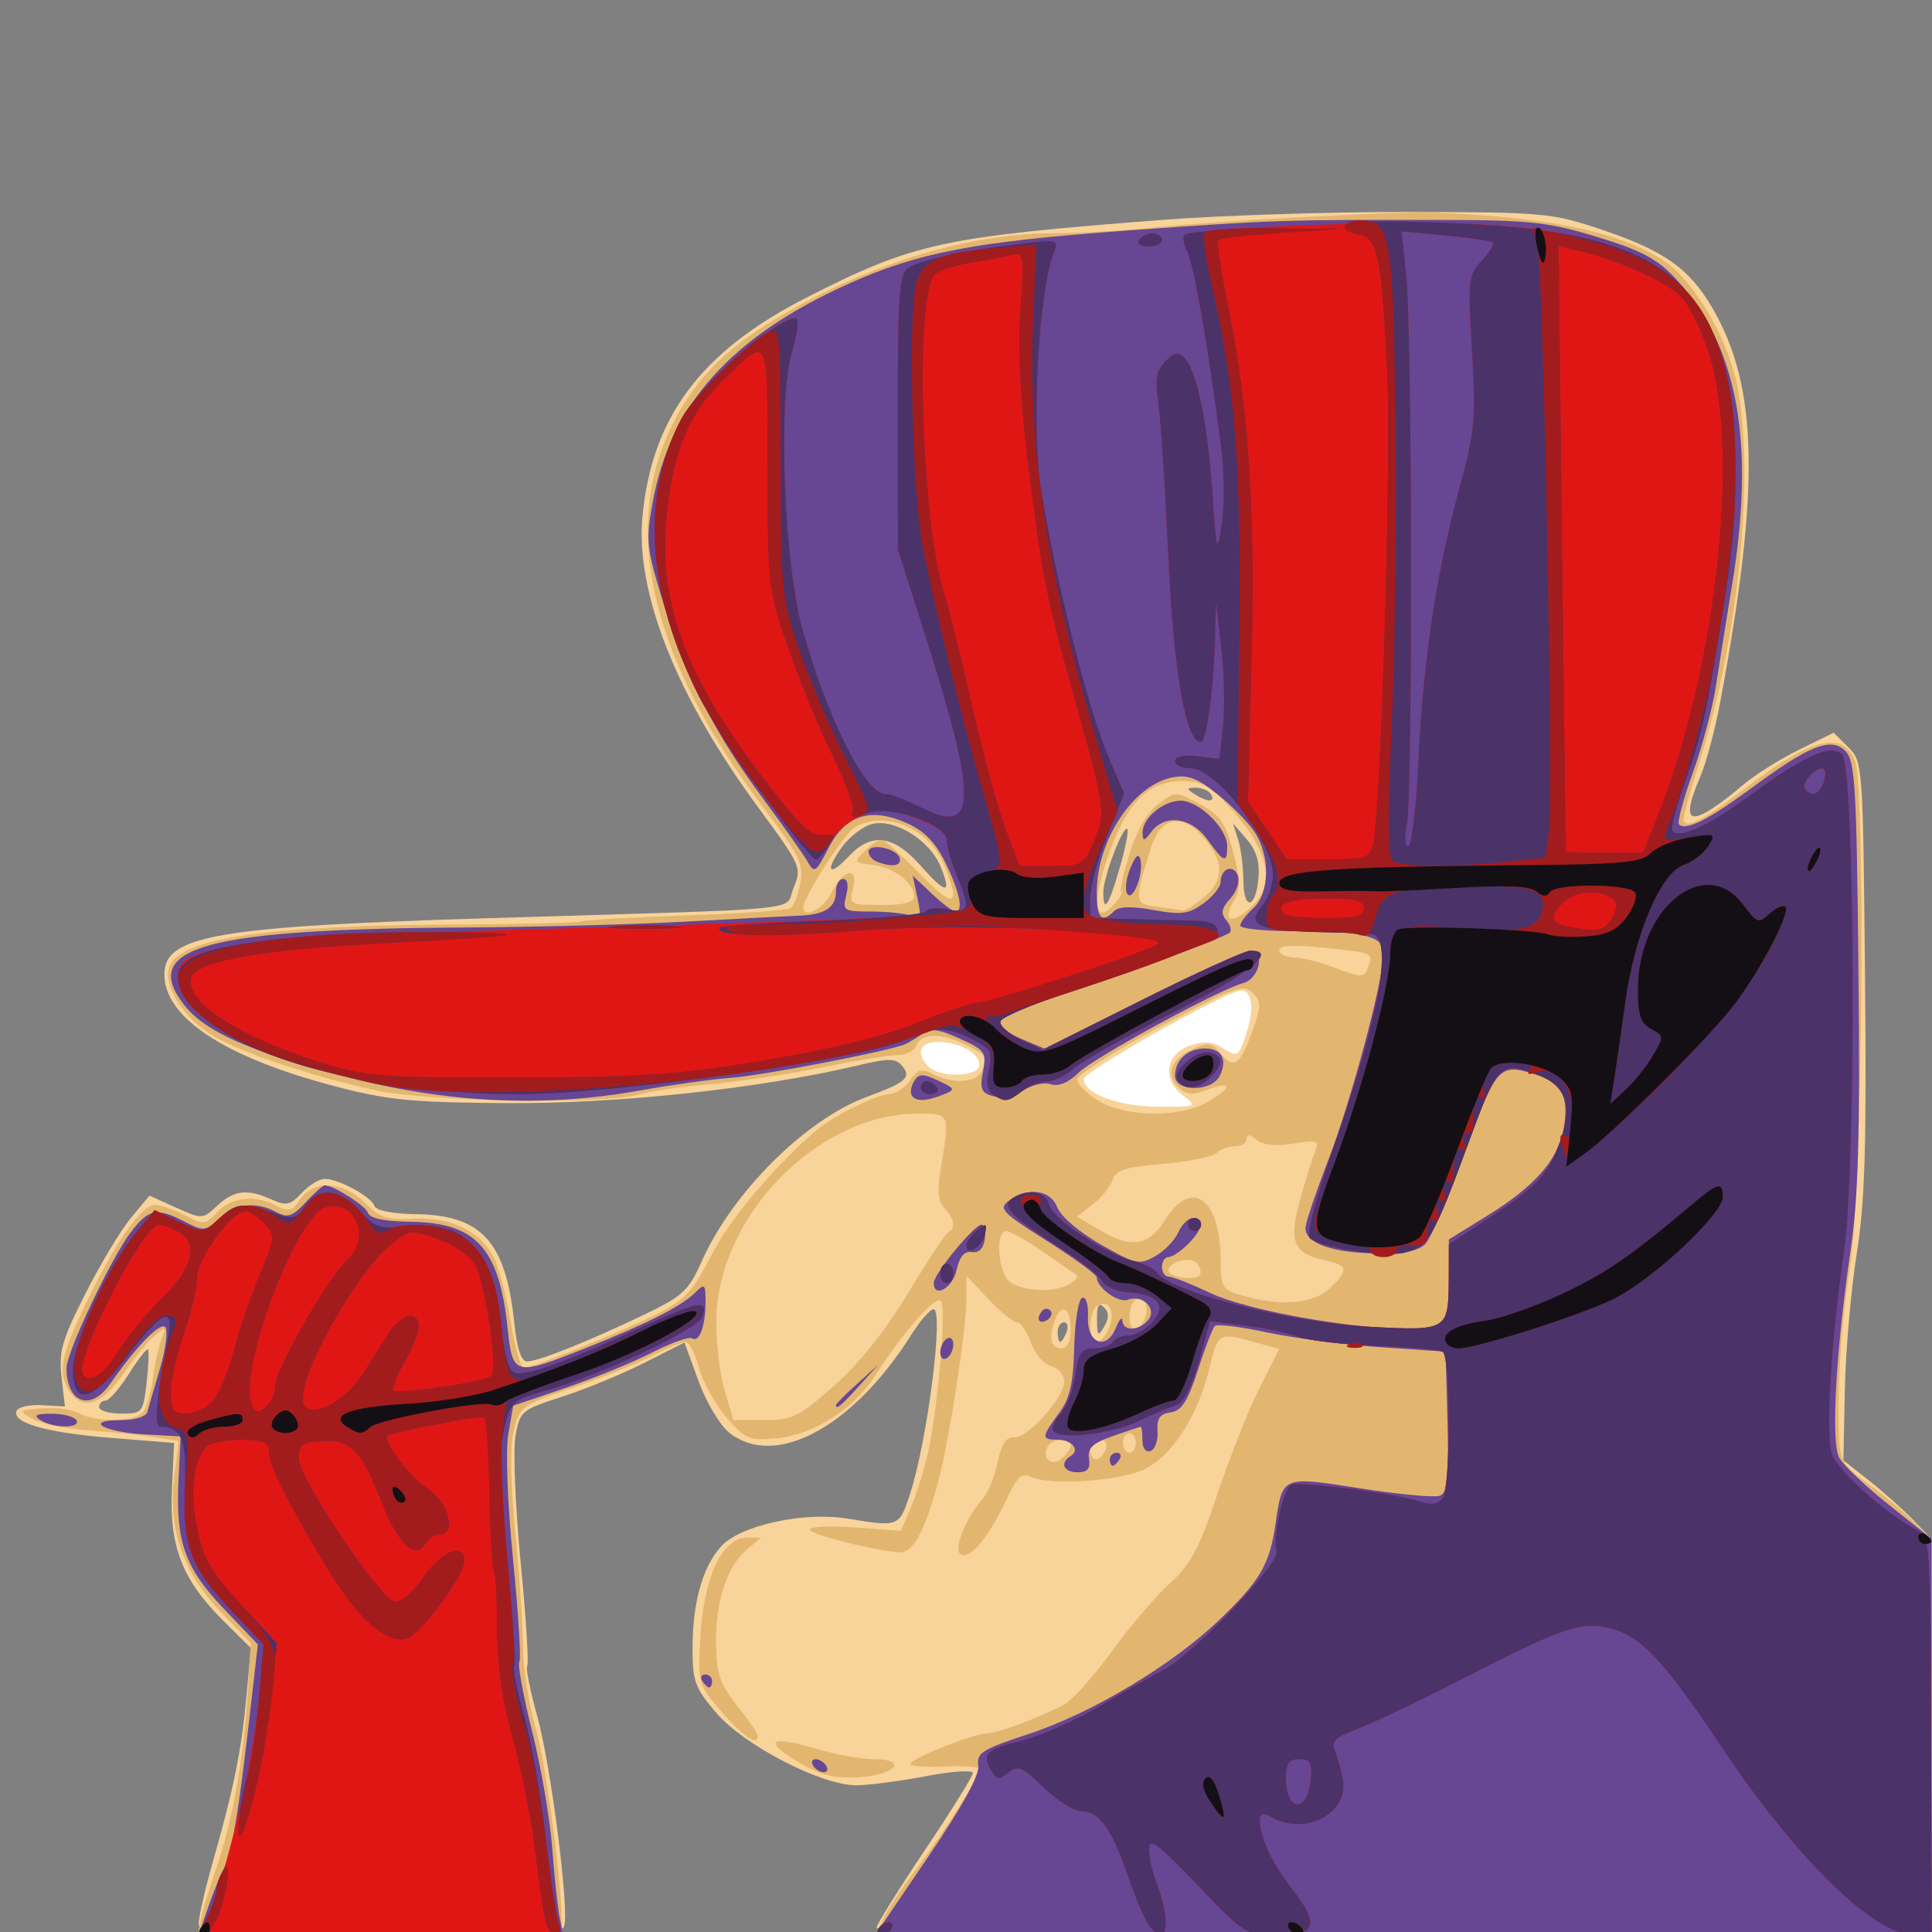 <svg xmlns="http://www.w3.org/2000/svg" width="32" height="32" viewBox="0 0 32 32"><rect x="0" y="0" width="32" height="32" fill="#808080" stroke="none"/><g transform="matrix(.081 0 0 .081 .238 29.832)"><ellipse cx="193.97" cy="-152.251" fill="#fff" ry="9.512" rx="10.133"/><ellipse cx="238.43" cy="-155.559" fill="#fff" ry="16.75" rx="23.781"/><path fill="#f8d39a" d="M37.703 25.096c-.042-1.283 1.292-7.133 2.966-13 4.25-14.895 5.782-22.49 6.8-33.7l.883-9.698-5.673-5.634c-8.33-8.272-11.004-15.107-10.463-26.75l.444-9.55L20-74.253C6.592-75.326-.442-77.302.43-79.752c.29-.817 2.637-1.362 5.214-1.21l4.684.273-.683-6.056c-.587-5.213.094-7.588 4.9-17.065 3.07-6.056 7.27-13.033 9.334-15.505l3.75-4.494 5.41 2.44c5.342 2.41 5.45 2.404 8.438-.38 3.43-3.196 6.216-3.51 11.153-1.262 2.954 1.346 3.79 1.164 6.115-1.333 1.482-1.59 3.6-2.892 4.71-2.892 2.84 0 9.537 3.636 10.164 5.518.32.96 3.654 1.623 8.513 1.696 13.43.202 18.356 5.63 20.08 22.13.556 5.31 1.426 7.99 2.596 7.99 2.302 0 12.254-3.963 23.64-9.416 8.275-3.96 9.396-4.99 12.136-11.14 6.25-14.033 21.246-28.95 33.71-33.54 8.046-2.96 9.198-3.97 7.235-6.335-1.33-1.603-2.678-1.613-9.21-.068-19.95 4.72-49.006 7.833-71.65 7.675-19.676-.138-24.353-.604-35.438-3.532-22.302-5.89-34.563-13.985-34.563-22.815 0-7.936 10.703-9.78 66.666-11.485 67.252-2.05 59.95-1.318 62-6.21 1.722-4.113 1.57-4.46-7.298-16.514-16.612-22.58-25.056-43.82-23.604-59.372 1.9-20.362 11.98-33.815 33.568-44.804 21.994-11.196 27.64-12.42 73.334-15.92 11.733-.897 34.233-1.608 50-1.578 27.535.052 29.087.196 39.33 3.65 12.667 4.27 17.814 7.906 22.498 15.9 9.462 16.145 9.876 36.73 1.623 80.838-1.03 5.5-2.827 12.23-3.995 14.957-3.13 7.31-2.874 9.53.877 7.56 1.65-.866 5.013-3.325 7.475-5.464 2.46-2.14 7.717-5.478 11.68-7.42l7.202-3.534 2.988 2.984c2.954 2.953 2.992 3.472 3.41 46.618.34 35 .003 46.27-1.698 56.964-1.167 7.334-2.257 19.83-2.423 27.772l-.302 14.438 5.334 4.214c2.933 2.317 6.983 5.933 9 8.036l3.666 3.823V27.43h-108c-83.828 0-107.925-.36-107.666-1.615.183-.887 4.683-8.094 10-16.014 5.316-7.92 9.666-14.923 9.666-15.563 0-.64-4.35-.334-9.666.68-5.317 1.013-11.716 1.844-14.22 1.845-7.11.003-22.917-8.176-28.57-14.782-4.352-5.083-4.876-6.497-4.87-13.124.01-9.372 1.96-16.468 5.722-20.82 3.77-4.365 16.9-7.297 25.978-5.8 10.52 1.73 10.58 1.707 12.8-5.14 3.543-10.917 6.937-37.666 4.78-37.666-.69 0-2.74 2.356-4.56 5.236-11.91 18.87-27.776 27.424-37.163 20.04-1.938-1.524-4.728-6.195-6.337-10.606l-2.874-7.884-8.177 4.145c-4.497 2.28-12.066 5.403-16.82 6.94-8.406 2.72-8.672 2.945-9.562 8.13-.504 2.933-.02 14.54 1.072 25.795 1.094 11.254 1.698 20.752 1.343 21.107-.356.355.553 4.948 2.02 10.205 2.832 10.156 6.657 40.103 5.505 43.105-.55 1.435-7.973 1.788-37.655 1.788-34.29 0-36.974-.17-37.045-2.334zM27.04-85.57c.396-3.484.518-6.54.27-6.793-.246-.252-2 1.998-3.895 5-1.895 3.003-4.04 5.46-4.763 5.46-.724 0-1.316.6-1.316 1.333s2.022 1.333 4.493 1.333c4.37 0 4.512-.173 5.21-6.333zm188.11-10.334c.423-1.1.187-2-.523-2s-1.29.9-1.29 2 .234 2 .523 2c.288 0 .87-.9 1.29-2zm7.657-5.06c-1.073-1.074-1.46-.408-1.43 2.46.035 3.45.216 3.63 1.47 1.472 1.026-1.764 1.015-2.88-.04-3.933zm16.072-43.4c-4.25-3.27-3.483-8.374 1.52-10.126 2.64-.924 4.49-.835 6.316.306 3.545 2.214 3.548 2.213 5.304-3.108 1.71-5.178.932-9.052-1.68-8.377-4.675 1.21-31.67 16.553-31.67 18 0 3.023 7.112 5.66 15.332 5.683 7.972.024 7.99.016 4.877-2.378zm-41.544-6.16c0-2.456-4.108-4.713-8.58-4.713-3.635 0-4.495 2.393-1.82 5.067 2.345 2.345 10.4 2.072 10.4-.353zm28.65-40.19c1.196-4.112 1.914-7.737 1.595-8.055-.85-.85-4.91 9.81-4.91 12.893 0 4.49 1.052 2.953 3.317-4.836zm28.416 1.938c.28-3.25-.45-5.648-2.404-7.897l-2.803-3.23 1.052 3.333c.58 1.833 1.06 5.583 1.07 8.333.023 6.24 2.542 5.798 3.085-.54zm-65.044-2.406c-2.206-5.327-9.384-9.767-13.94-8.623-1.896.476-4.704 2.632-6.243 4.793-3.56 5-2.6 6.134 1.5 1.77 4.6-4.9 9.11-4.3 14.628 1.94 5.256 5.943 6.482 5.98 4.055.12zm55.31-14.722c-.452-.733-1.838-1.324-3.078-1.312-1.943.017-1.978.2-.254 1.312 2.61 1.688 4.376 1.688 3.333 0z"/><path fill="#e3b670" d="M38.054 24.43c.31-1.65 1.706-6.3 3.1-10.334C44.51 4.382 46.802-8.13 47.66-21.432l.7-10.86-6.225-6.473c-7.696-8-10.76-16.993-9.426-27.668l.898-7.19-5.136-.813c-2.825-.448-8.842-1.066-13.37-1.374-4.53-.31-9.63-1.356-11.335-2.327-3.024-1.724-2.98-1.776 1.845-2.177 2.72-.226 6.13.224 7.58 1 3.608 1.93 11.528 1.777 13.134-.256.724-.917 1.638-4.067 2.03-7 .395-2.934 1.188-6.534 1.764-8 .95-2.417.827-2.487-1.314-.744-1.3 1.058-4.088 4.432-6.197 7.498-4.735 6.88-8.58 8.212-11.38 3.94-2.516-3.842-1.663-7.69 4.444-20.028 5.63-11.376 10.46-18 13.13-18 1.098 0 3.83.948 6.068 2.105 3.843 1.99 4.214 1.95 6.652-.665 2.86-3.07 7.813-3.578 12.165-1.25 2.398 1.285 3.142 1.075 4.74-1.332 2.706-4.074 8.806-3.744 13.266.716 3 2.998 4.575 3.518 9.826 3.24 7.6-.404 13.696 2.47 16.423 7.743 1.093 2.114 2.69 8.104 3.55 13.31.86 5.207 2.06 9.467 2.668 9.467 1.73 0 20.65-7.69 27.665-11.245 5.32-2.696 7.037-4.594 10.722-11.855 3.673-7.236 12.564-17.813 21.452-25.518 3.267-2.833 12.453-7.382 14.905-7.382 1.252 0 3.154-1.252 4.226-2.782 1.596-2.278 2.438-2.52 4.654-1.333 3.946 2.11 9.14 1.77 10.073-.66 1.157-3.018 1.194-2.958-3.125-5.19-5.002-2.587-9.266-2.602-10.25-.035-.423 1.1-2.138 2-3.812 2s-8.66 1.145-15.524 2.544c-6.865 1.4-17.112 2.936-22.772 3.414-5.66.48-12.257 1.434-14.658 2.123-7.065 2.027-42.285 1.515-53.297-.774-13.347-2.774-29.393-8.213-34.613-11.73-6.094-4.107-9.734-10.644-7.868-14.13 2.874-5.37 20.25-7.882 55.964-8.09 14.98-.087 27.613-.39 28.073-.675.46-.284 9.975-.832 21.147-1.218 11.17-.386 20.865-1.044 21.542-1.462.675-.418 1.6-2.73 2.05-5.14.73-3.895-.15-5.668-7.98-16.048-22.032-29.213-28.476-55.217-18.885-76.218 4.496-9.845 10.942-16.63 22.147-23.315 18.363-10.955 38.872-17.262 56.263-17.303 5.356-.013 15.188-.598 21.85-1.3 10.894-1.148 47.847-3.152 54.554-2.958 24.122.696 39.722 3.89 48.796 9.987 5.914 3.975 12.672 15.38 14.696 24.804 3.865 17.996.54 51.96-7.605 77.65-1.772 5.59-3.22 10.82-3.22 11.626 0 2.247 3.91.332 12-5.872 13.912-10.672 20.314-12.412 22.988-6.248 2.312 5.33 1.565 87.432-.942 103.606-1.842 11.877-2.633 24.152-2.245 34.835.173 4.778.888 5.937 5.864 9.512 3.117 2.24 7.317 5.722 9.334 7.74l3.666 3.67v80.97H175.934l1.976-3.823c1.088-2.102 4.148-6.666 6.8-10.142 5.397-7.07 12.626-18.49 12.626-19.948 0-.523-2.986-.793-6.636-.6-3.65.194-6.99-.002-7.425-.437-.85-.85 12.98-6.384 15.948-6.384 1.847 0 9.802-2.963 15.18-5.654 1.687-.844 6.146-5.768 9.91-10.94 3.76-5.173 9.164-11.506 12.005-14.072 4.27-3.857 5.95-7.023 9.697-18.252 2.493-7.47 6.355-17.194 8.582-21.607l4.05-8.02-4.99-1.386c-7.39-2.053-7.558-1.958-9.268 5.24-2.32 9.767-7.646 18.037-13.363 20.75-5.176 2.455-19.462 3.382-23.25 1.508-1.77-.875-2.778.084-4.908 4.666-3.562 7.663-7.483 12.37-9.347 11.218-1.588-.982.95-7.33 4.605-11.516.993-1.137 2.312-4.437 2.93-7.334.797-3.72 1.783-5.212 3.362-5.082 2.785.23 10.25-8.08 10.25-11.408 0-1.356-1.214-2.782-2.696-3.17-1.483-.388-3.34-2.558-4.13-4.822-.79-2.265-2.056-4.118-2.815-4.118-.76 0-3.4-2.142-5.87-4.76l-4.49-4.763v4.77c0 6.326-3.515 29.02-5.813 37.53-2.817 10.437-5.224 14.602-8.234 14.25-6.737-.79-17.954-3.71-17.954-4.677 0-.592 4.194-.77 9.322-.397l9.322.678 2.077-4.97c1.144-2.735 2.656-7.547 3.36-10.694 2.114-9.43 3.903-30.183 2.706-31.38-1.12-1.122-7.448 6.098-13.52 15.43-4.45 6.835-12.538 11.97-19.982 12.686-5.638.542-6.4.23-10.298-4.208-2.314-2.637-4.857-7.202-5.65-10.145-.792-2.943-2.04-5.35-2.775-5.35-.733 0-3.86 1.31-6.948 2.91-3.087 1.6-10.41 4.537-16.276 6.527-10.33 3.506-10.7 3.778-11.888 8.757-.788 3.305-.667 10.85.34 21.14.862 8.8 1.56 19.302 1.555 23.337-.006 4.036 1.195 11.536 2.67 16.667 2.126 7.41 5.245 31.095 5.308 40.33.01 1.293-8.322 1.666-37.245 1.666H37.49zm177.948-97.163c0-1.608-3.65-1.48-4.666.163-1.442 2.332.695 4.302 2.785 2.568 1.036-.86 1.882-2.088 1.882-2.73zm7.15.83c.467-1.22.002-2-1.192-2-1.077 0-1.958.9-1.958 2s.536 2 1.19 2c.656 0 1.537-.9 1.96-2zm6.184-1.334c0-1.1-.6-2-1.334-2-.733 0-1.333.9-1.333 2s.6 2 1.332 2c.734 0 1.334-.9 1.334-2zM167.59-84.904c5.162-4.556 10.458-11.188 15.17-19 3.982-6.6 7.69-12.2 8.24-12.444 1.55-.688 1.188-2.893-.802-4.883-1.34-1.34-1.53-3.462-.746-8.24 1.844-11.217 1.894-11.1-4.733-11.1-20.3 0-40.66 20.69-41.183 41.852-.11 4.48.627 10.998 1.638 14.48l1.84 6.334h6.32c5.73 0 7.064-.655 14.254-7zM216-96.57c0-4.274-1.854-5.373-3.19-1.89-1.372 3.572-.903 5.89 1.19 5.89 1.334 0 2-1.334 2-4zm7.904-.334c1.26-3.283-.157-5.825-2.454-4.405-1.845 1.14-1.907 7.406-.073 7.406.755 0 1.893-1.35 2.526-3zm7.29-1.786c.98-2.548-.22-4.894-1.953-3.823-1.586.98-1.628 5.943-.05 5.943.655 0 1.557-.954 2.004-2.12zm37.72-6.113c4.027-3.782 3.894-4.71-.822-5.747-6.6-1.45-7.574-3.795-5.172-12.463 1.15-4.156 2.537-8.626 3.08-9.932.88-2.125.407-2.282-4.5-1.497-3.61.577-6.172.307-7.493-.79-1.384-1.147-2.008-1.2-2.008-.168 0 .823-1.08 1.496-2.4 1.496-1.32 0-3.027.628-3.793 1.394-.768.767-5.675 1.753-10.905 2.19-7.622.64-9.665 1.283-10.286 3.24-.427 1.342-2.243 3.595-4.037 5.006l-3.262 2.565 4.866 2.872c6.268 3.698 9.79 3.104 13.13-2.214 5.464-8.707 11.353-4.387 11.353 8.33 0 5.483.288 5.96 4.332 7.127 7.85 2.266 14.566 1.738 17.914-1.408zm-52.952-1.048c1.078-.684 1.678-1.434 1.333-1.668-.346-.235-3.426-2.368-6.846-4.74-3.42-2.37-6.87-4.312-7.666-4.312-1.84 0-1.883 6.03-.068 9.42 1.502 2.808 9.606 3.602 13.248 1.3zm25.744-4.214c-1.382-1.382-5.706-.213-5.706 1.544 0 1.485 5.875 2.24 6.484.834.265-.615-.084-1.685-.778-2.378zm2.178-32.84c5.244-2.984 5.317-4.555.12-2.593-3.254 1.228-4.375 1.127-6.048-.546-2.644-2.643-1.42-5.736 3.084-7.788 3.114-1.42 3.84-1.28 5.786 1.125 2.616 3.23 3.878 2.173 6.61-5.545 1.535-4.332 1.498-5.29-.27-7.06-1.84-1.838-3.754-1.13-18.94 7.012-9.29 4.982-16.893 9.817-16.893 10.746 0 .928 1.95 2.877 4.334 4.33 5.552 3.386 16.55 3.544 22.216.318zm32.99-27.724c1.072-2.795 1.012-2.82-9.207-3.884-6.133-.64-9-.478-9 .502 0 .792 1.35 1.474 3 1.515 1.65.04 5.1.87 7.666 1.84 6.308 2.388 6.633 2.39 7.54.027zm-23.54-12.61c4.644-4.644 3.06-11.27-4.763-19.93-4.048-4.48-5.732-5.402-9.865-5.402-6.582 0-10.885 4.093-14.523 13.816-4.074 10.89-3.486 16.437 1.15 10.85.913-1.1 1.352-2 .975-2-.377 0 .38-3.445 1.683-7.657 1.525-4.928 3.636-8.603 5.92-10.31 3.543-2.644 3.566-2.644 8.477-.01 4.152 2.23 5.224 3.764 6.833 9.787 1.482 5.548 1.56 7.703.344 9.648-2.95 4.725-.526 5.503 3.77 1.21zm-86.407-2.234c2.44-5.004 5.735-5.922 4.568-1.272-.863 3.438-.75 3.507 5.812 3.507 4.717 0 6.692-.53 6.692-1.793 0-2.762-4.238-5.935-8.586-6.43-3.738-.423-3.81-.55-1.57-2.777 1.29-1.283 2.846-2.333 3.455-2.333.61 0 4.16 3.15 7.89 7 7.1 7.33 8.503 6.706 4.808-2.14-3.012-7.206-11.75-10.87-17.98-7.535-2.183 1.168-10.682 14.3-10.682 16.504 0 2.36 4.083.367 5.593-2.732zm76.533.464c4.145-3.566 3.87-7.58-.866-12.665-4.064-4.363-8.236-3.353-10.074 2.436-3.624 11.422-3.59 11.782 1.142 12.37 2.385.295 4.754.633 5.263.75.51.117 2.55-1.184 4.535-2.89zM160.058-8.124c-7.147-4.323-5.462-5.363 4.092-2.526 3.852 1.144 9.044 2.08 11.54 2.08 7.282 0 4.507 3.275-3.126 3.687-5.175.28-7.818-.406-12.506-3.24zm-15.41-10.113c-4.87-5.634-4.894-5.724-4.337-15.8.65-11.754 4.533-19.887 9.468-19.837l2.89.03-2.786 2.303c-4.093 3.382-6.51 10.622-6.402 19.175.08 6.37.748 8.362 4.31 12.86C150.105-16.58 152-13.824 152-13.38c0 2.192-2.94.25-7.355-4.86z"/><path fill="#674694" d="M39.558 21.885c1.05-3.05 2.558-6.756 3.35-8.236 1.565-2.924 2.98-11.47 5.35-32.287l1.527-13.4-6.93-7.264c-8.037-8.428-9.918-13.786-9.29-26.463l.437-8.807-7.333-.41c-8.493-.474-12.59-2.924-4.893-2.924 2.853 0 5.167-.71 5.423-1.666.247-.917 1.415-4.95 2.597-8.962s1.65-7.793 1.042-8.402c-1.05-1.05-5.98 4.036-11.233 11.587-3.994 5.74-8.938 3.974-8.938-3.194 0-3.2 8.973-22.203 13.078-27.697 3.655-4.892 5.326-5.226 11.123-2.23 3.837 1.985 4.24 1.947 7.02-.665 3.266-3.068 7.517-3.54 11.702-1.3 2.3 1.23 3.272.905 5.967-2 1.77-1.91 3.522-3.472 3.896-3.472 1.842 0 8.375 4.153 8.87 5.64.37 1.106 3.373 1.728 8.664 1.794 13.424.165 18.163 5.385 19.89 21.908 1.004 9.604 1.408 9.705 15.872 3.96 12.623-5.016 19.673-8.58 22.444-11.353 1.964-1.963 2.14-1.81 2.14 1.847 0 4.992-1.26 8.408-2.757 7.482-.63-.388-4.317.923-8.194 2.915-3.878 1.99-11.85 5.25-17.713 7.242l-10.663 3.62-1.003 5.806c-.58 3.36-.172 14.16.97 25.64 1.086 10.91 1.668 20.33 1.294 20.936-.373.606.795 6.98 2.597 14.165 1.802 7.184 3.646 17.863 4.097 23.73.45 5.866 1.142 12.316 1.535 14.333l.714 3.667H37.648zm147.2-10.344c7.113-10.48 10.635-16.883 10.347-18.813-.384-2.58.836-3.344 10.278-6.445 12.894-4.235 29.362-14.093 39.055-23.38 8.266-7.92 10.227-11.26 11.43-19.472 1.467-10.018 1.217-9.913 17.41-7.373 7.855 1.23 15.15 1.905 16.215 1.497 1.557-.598 1.86-3.536 1.555-15.1l-.38-14.358-13.332-.916c-7.334-.504-17.773-1.864-23.2-3.023-5.425-1.16-10.225-1.75-10.666-1.312-.44.438-2 4.5-3.468 9.024-2.078 6.412-3.308 8.318-5.573 8.64-2.208.315-2.85 1.242-2.668 3.855.132 1.892-.51 3.706-1.426 4.03-.99.35-1.667-.54-1.667-2.187 0-1.528-.15-2.77-.334-2.758-.184.01-2.734.86-5.667 1.886-4.208 1.472-5.246 2.453-4.917 4.646.308 2.055-.3 2.78-2.334 2.78-2.894 0-3.697-1.924-1.396-3.346 1.98-1.224.235-3.32-2.767-3.32-3.276 0-3.244-.554.317-5.37 2.273-3.074 2.96-6.02 3.156-13.553.14-5.294.873-9.832 1.633-10.086.79-.263 1.293 1.404 1.177 3.893-.256 5.448 3.792 7.017 5.717 2.215.684-1.704 1.28-2.35 1.327-1.432.113 2.222 3.378 2.125 5.27-.156 1.893-2.28-1.152-5.285-4.178-4.123-1.907.732-6.34-2.473-6.34-4.583 0-.552-4.583-3.907-10.183-7.455-9.307-5.896-9.973-6.604-7.745-8.233 3.916-2.863 8.496-2.213 9.87 1.402.687 1.806 4.517 5.075 8.848 7.554 7.093 4.058 7.883 4.232 11.09 2.45 1.9-1.056 4.045-3.256 4.77-4.888.723-1.632 2.073-2.967 3-2.967 2.475 0 2.052 2.298-.984 5.333-1.466 1.467-3.266 2.667-4 2.667-.733 0-1.333.9-1.333 2s.636 2 1.415 2c.78 0 4.59 1.5 8.468 3.336 7.402 3.5 28.358 7.308 40.307 7.322 7.928.01 8.476-.717 8.476-11.245v-7.035l7.896-4.874c9.48-5.852 14.37-11.344 15.51-17.428 1.303-6.944-.235-9.818-6.21-11.61-7.034-2.106-7.624-1.392-14.492 17.533-3.06 8.433-6.443 16.233-7.516 17.333-1.346 1.38-4.52 1.97-10.236 1.9-8.73-.104-14.286-2.106-14.286-5.146 0-1 2.11-7.283 4.69-13.96 4.67-12.098 11.305-36.907 11.308-42.294.003-3.51-4.14-4.5-18.83-4.5-5.776 0-10.5-.507-10.5-1.126 0-.62 1.2-2.213 2.666-3.54 3.37-3.05 3.515-10.687.292-15.573-1.295-1.965-4.733-5.46-7.638-7.77-4.186-3.327-6.103-4.034-9.238-3.407-8.008 1.6-15.416 12.907-15.416 23.527 0 5.306.99 6.364 3.558 3.797.963-.963 3.585-1.033 8.083-.215 5.675 1.03 7.175.83 10.174-1.354 1.936-1.41 3.52-3.376 3.52-4.372 0-2.765 2.578-3.748 3.503-1.336.454 1.182-.228 3.29-1.526 4.726-1.848 2.042-2.01 2.997-.764 4.5.87 1.047 1.103 2.197.517 2.553-2.32 1.413-23.13 9.1-34.364 12.692-6.54 2.09-12.126 4.507-12.413 5.37-.287.86 1.626 2.462 4.25 3.56l4.775 1.994 19.994-10.014c10.996-5.507 20.943-10.014 22.103-10.014 3.096 0 1.876 5.724-1.41 6.613-5.096 1.377-30.685 15.31-33.78 18.393-2.002 1.993-4.005 2.818-5.606 2.31-1.372-.435-3.884.12-5.584 1.234-1.75 1.148-4.39 1.685-6.09 1.24-2.558-.668-2.882-1.41-2.202-5.04.746-3.972.432-4.42-4.75-6.756-4.43-1.997-6-2.18-7.77-.906-1.22.878-2.818 1.828-3.552 2.112-3.828 1.48-28.984 6.32-35.333 6.797-4.034.304-12.434 1.467-18.668 2.586-21.41 3.843-42.448 2.463-66-4.33-15.763-4.547-23.39-8.208-27.207-13.063-9.375-11.918 4.11-15.63 57.874-15.93 13.932-.077 34.032-.617 44.666-1.2 10.633-.58 21.133-1.133 23.333-1.226 5.145-.215 7.332-1.68 7.332-4.912 0-1.424.665-2.588 1.478-2.588.91 0 1.157 1.28.64 3.333-.797 3.18-.564 3.333 5.08 3.333 3.255 0 6.934.39 8.176.867 1.953.75 2.13.253 1.294-3.666l-.965-4.534 3.888 3.667c2.14 2.016 4.306 3.666 4.815 3.666 1.717 0 .946-3.89-1.953-9.858-2.06-4.24-4.3-6.57-7.856-8.173-7.465-3.366-12.645-1.743-16.11 5.047-2.54 4.978-2.91 5.232-4.222 2.888-.79-1.414-4.982-7.35-9.314-13.193-9.838-13.268-15.648-24.717-20.325-40.05-3.393-11.12-3.535-12.525-2.07-20.472 3.667-19.906 15.946-33.632 39.734-44.418 14.39-6.524 25.99-8.758 57.2-11.014 30.177-2.18 31.938-2.24 65.045-2.17 17.482.038 21.225.457 31.148 3.483 8.9 2.715 12.248 4.476 15.876 8.352 12.853 13.732 16.51 33.445 11.673 62.912-1.144 6.966-2.634 16.266-3.31 20.666-.678 4.4-2.81 12.38-4.737 17.73-1.928 5.353-3.18 10.057-2.78 10.456 1.372 1.372 6.067-.98 14.735-7.378 11.938-8.813 16.346-10.556 19.278-7.627 1.994 1.992 2.294 7.067 2.676 45.2.334 33.454-.023 46.05-1.616 56.953-3.033 20.756-4.04 39.134-2.32 42.35.8 1.492 5.366 5.826 10.146 9.63l8.692 6.916V27.43H175.973zM163.335-7.236c-.454-.733-.225-1.333.51-1.333.732 0 1.703.6 2.156 1.333.453.733.224 1.333-.51 1.333-.732 0-1.703-.6-2.156-1.333zM140.67-24.57c-.454-.734-.19-1.334.587-1.334.776 0 1.412.6 1.412 1.334 0 .733-.266 1.333-.59 1.333-.322 0-.958-.6-1.41-1.333zM224-69.904c0-.733.636-1.333 1.412-1.333.777 0 1.04.6.588 1.333-.453.734-1.088 1.334-1.412 1.334-.323 0-.588-.6-.588-1.334zm-218.666-8c-1.522-.983-.983-1.297 2.254-1.312 2.34-.01 4.626.58 5.08 1.312 1.055 1.71-4.69 1.71-7.334 0zm162.666-3.083c0-.23 1.95-2.18 4.334-4.334l4.333-3.917-3.917 4.333c-3.65 4.04-4.75 4.947-4.75 3.917zm21.334-10.76c0-1.1.6-2.37 1.333-2.823.732-.453 1.332.076 1.332 1.176 0 1.1-.6 2.37-1.333 2.824-.734.453-1.334-.076-1.334-1.176zm20.2-7.423c.293-.88.968-1.555 1.5-1.5 1.594.165 1.285 1.994-.434 2.566-.88.294-1.36-.186-1.066-1.066zm-21.534-6.823c0-1.777 8.274-11.854 9.76-11.886.6-.013.9 1.326.666 2.976-.274 1.935-1.215 2.87-2.646 2.635-1.52-.25-2.5.907-3.106 3.667-.816 3.714-4.674 5.868-4.674 2.61zm-4.5-38.308c-.36-.586-.14-1.9.493-2.925.964-1.56 1.757-1.577 4.912-.107 3.512 1.637 3.585 1.825 1.095 2.83-3.542 1.43-5.7 1.498-6.5.2zm53.834-4.004c0-3.253 2.58-5.6 6.155-5.6 3.44 0 4.66 2.345 2.952 5.667-1.68 3.267-9.106 3.213-9.106-.067zm-9.79-37.26c-.493-.797-.197-3.15.657-5.228 1.063-2.588 1.712-3.122 2.06-1.695.7 2.89-1.594 8.74-2.717 6.923zm-51.21-6.556c-.917-.37-1.667-1.264-1.667-1.987 0-1.877 5.68-.798 6.34 1.203.55 1.677-1.578 2.034-4.674.784zm67.666-4.45c-3.267-4.588-8.665-5.372-11.477-1.667-1.54 2.027-1.777 2.054-1.814.207-.057-2.94 4.23-6.54 7.79-6.54 3.71 0 9.502 5.652 9.502 9.273 0 3.652-.637 3.45-4-1.273z"/><path fill="#e01615" d="M38.325 25.763c3.47-4.397 10.57-33.085 11.81-47.718l.85-10.05-6.286-6.616c-8.565-9.014-10.28-13.464-9.83-25.52.367-9.864-.626-12.348-4.962-12.41-1.396-.02-.98-4.958 1.504-17.866 1.37-7.12-1.137-6.054-8.504 3.617-6.986 9.17-10.906 10.128-10.906 2.663 0-5.527 7.373-21.52 13.064-28.335l3.637-4.357 4.972 2.373c4.886 2.33 5.027 2.32 8.07-.538 3.56-3.345 5.048-3.518 11.18-1.3 4.034 1.458 4.632 1.335 6.502-1.335 2.816-4.02 6.807-3.688 11.116.925 3.217 3.444 4.268 3.79 9.647 3.185 11.968-1.35 17.958 4.96 19.403 20.44.524 5.614 1.48 9.004 2.664 9.46 2.19.84 10.12-1.995 26.098-9.327 11.765-5.398 13.697-5.708 12.262-1.97-.935 2.44-20.857 11.83-31.597 14.894-8 2.284-7.613 1.804-9.713 12.067-.294 1.437.384 11.845 1.507 23.128 1.124 11.283 1.752 20.805 1.397 21.16-.354.355.555 4.948 2.02 10.205 1.468 5.258 3.454 16.46 4.415 24.893.962 8.433 2.175 16.383 2.695 17.666.89 2.19-1.373 2.334-36.692 2.334-29.924 0-37.37-.342-36.323-1.667zm138.344.333c.452-.733 1.423-1.333 2.156-1.333.734 0 .963.6.51 1.333-.454.734-1.425 1.334-2.158 1.334-.733 0-.962-.6-.51-1.334zm55.488-.478c-.827-.996-2.708-5.314-4.18-9.595-3.524-10.24-6.07-13.927-9.617-13.927-1.6 0-5.16-2.195-7.91-4.88-4.33-4.227-5.284-4.64-7.157-3.084-1.818 1.508-2.353 1.49-3.372-.12-2.245-3.55-1.277-4.612 5.73-6.276 3.84-.912 11.19-4.136 16.333-7.165 5.144-3.027 11.008-6.37 13.03-7.427 6.137-3.204 23.818-21.76 23.07-24.21-.776-2.533 1.206-12.034 2.816-13.502 1.086-.99 20.79 1.503 26.905 3.406 2.106.655 3.523.366 4.313-.882 1.577-2.49 1.552-28.827-.03-29.804-.684-.423-6.834-.987-13.665-1.253-6.832-.266-13.96-1.098-15.84-1.85-1.882-.75-6.718-1.776-10.748-2.28l-7.328-.915-2.272 8.172c-1.434 5.16-3.124 8.458-4.585 8.95-1.273.427-4.816 1.935-7.872 3.35-5.624 2.602-15.54 3.787-17.264 2.062-.517-.517.107-2.097 1.387-3.51 1.28-1.415 2.656-5.02 3.057-8.01.615-4.58 1.215-5.436 3.81-5.436 1.692 0 3.45-.6 3.902-1.334.452-.733 1.895-1.333 3.204-1.333 1.31 0 3.48-1.214 4.823-2.698 3.056-3.376 1.204-5.684-4.9-6.107-2.322-.16-4.728-1.195-5.346-2.298-.616-1.103-3.97-3.82-7.45-6.038-10.937-6.966-13.308-9.3-10.998-10.83 3.263-2.157 6.867-1.55 7.608 1.282.766 2.93 11.58 10.113 17.356 11.527 2.037.5 4.092 1.5 4.567 2.227 2.613 3.993 27.223 10.297 43.627 11.176 15.95.855 16.124.75 16.155-9.878l.02-6.972 9.503-6.26c7.146-4.708 10.114-7.608 11.97-11.695 4.21-9.266 3.244-14.215-3.253-16.685-7.74-2.943-8.204-2.482-14.34 14.25-6.984 19.052-8.233 21.138-13.26 22.143-4.384.877-17.184-1.174-19.065-3.055-.718-.717 1.22-8.116 4.797-18.312 9.647-27.494 12.45-43.592 7.65-43.905-1.1-.072-6.2-.23-11.335-.354-11.48-.276-14.227-1.582-10.947-5.207 1.254-1.386 2.28-4.34 2.28-6.562 0-6.82-11.59-21.747-16.886-21.747-1.714 0-3.114-.665-3.114-1.48 0-.897 1.786-1.27 4.548-.947l4.548.53.712-6.718c.39-3.695.23-10.918-.36-16.052l-1.07-9.333-.2 7.333c-.296 10.767-1.735 21.334-2.906 21.334-3.074 0-5.51-13.953-6.63-38-.65-13.934-1.578-28.074-2.06-31.424-.697-4.834-.396-6.572 1.46-8.428 1.927-1.928 2.626-2.03 3.973-.577 2.487 2.68 4.637 13.19 5.63 27.52.856 12.348.94 12.62 1.925 6.243.567-3.667.487-10.867-.177-16-2.59-20.025-5.57-37.176-6.892-39.644-.76-1.422-1.036-2.932-.612-3.356 1.398-1.398 41.133-2.99 57.92-2.318 41.677 1.665 54.88 13.952 54.85 51.05-.01 10.553-.965 18.57-5.278 44.267-.8 4.767-3.023 13.03-4.94 18.365-1.92 5.335-3.13 10.057-2.693 10.494 1.61 1.61 7.144-.938 15.806-7.274 11.13-8.142 16.64-10.59 18.853-8.38 2.63 2.628 2.95 83.792.4 101.462-2.685 18.613-3.813 37.178-2.52 41.512.975 3.273 10.77 12.106 17.302 15.6 2.832 1.517 2.868 2.03 3.02 42.212l.15 40.676h-3.406c-8.347 0-24.197-15.44-39.69-38.667-11.61-17.403-16.24-22.36-22.44-24.03-6.026-1.622-9.74-.368-30.558 10.32-8.433 4.328-17.955 8.864-21.16 10.08-4.744 1.798-5.637 2.65-4.81 4.586.557 1.306 1.29 3.967 1.624 5.91 1.174 6.8-7.484 11.46-14.408 7.753-2.006-1.074-2.58-.945-2.58.58 0 3.397 2.52 8.767 6.506 13.87 5.79 7.41 5.138 9.597-2.86 9.597-6.466 0-6.742-.174-16.436-10.334-7.886-8.266-9.86-9.75-9.867-7.42-.004 1.603.637 4.603 1.426 6.667 3.167 8.295 2.42 13.73-1.278 9.275zm32.93-29.958c.346-3.52-.046-4.23-2.335-4.23-2.132 0-2.75.85-2.75 3.778 0 7.04 4.395 7.43 5.084.452zm22.033-208.564c1.02-20.768 3.637-38.134 8.396-55.666 3.128-11.525 3.356-14.05 2.54-28-.853-14.537-.75-15.494 1.99-18.422 1.59-1.698 2.616-3.363 2.28-3.7-.336-.335-4.676-.99-9.645-1.453l-9.033-.844.96 8.965c1.24 11.57 1.335 106.99.114 112.552-.52 2.375-.388 4.236.303 4.236.678 0 1.622-7.95 2.098-17.667zm82.77 4.81c.463-1.205.542-2.49.176-2.857-1.062-1.062-4.78 2.556-3.97 3.864 1.144 1.85 2.874 1.392 3.795-1.008zm-180.554 100.19c0-1.1.6-2 1.333-2 .732 0 1.332.9 1.332 2s-.6 2-1.333 2c-.734 0-1.334-.9-1.334-2zm5.333-5.725c0-.704.968-2.085 2.153-3.068 1.863-1.546 2.088-1.448 1.666.726-.503 2.592-3.82 4.626-3.82 2.343zM240-117.903c0-.733.6-1.333 1.334-1.333.733 0 1.333.6 1.333 1.333 0 .734-.6 1.334-1.334 1.334-.734 0-1.334-.6-1.334-1.334zm-39.81-26.52c-1.23-.78-1.525-2.434-.923-5.177.787-3.586.41-4.268-3.397-6.168-5.318-2.653-8.27-2.687-13.172-.152-7.63 3.946-59.672 11.373-79.6 11.36-27.856-.02-54.743-6.64-64.446-15.87-5.667-5.393-6.804-9.936-2.985-11.934 5.935-3.106 20.06-4.452 58.332-5.56 80.112-2.318 92.004-2.834 92.427-4.016.234-.656 2.184-.84 4.333-.41 4.52.903 4.805-.154 1.906-7.092-1.1-2.633-2-5.795-2-7.028 0-1.473-2.233-3.043-6.52-4.584-5.764-2.073-7.033-2.127-11-.47-2.464 1.03-5.333 3.468-6.373 5.414-1.04 1.947-2.295 3.54-2.787 3.54-1.643 0-20.072-25.576-23.903-33.174-10.773-21.363-12.06-40.982-3.73-56.826 3.465-6.59 19.438-20.667 23.452-20.667.678 0 .322 3.11-.792 6.908-2.95 10.07-1.643 43.38 2.24 57.093 5.205 18.37 12.807 33.333 16.936 33.333 1.053 0 4.368 1.252 7.366 2.782 11.346 5.788 11.48-1.466.652-35.424l-5.534-17.358-.025-28c-.02-23.48.302-28.243 1.996-29.505 2.167-1.615 12.26-3.786 23.854-5.132 6.547-.76 7.083-.623 6.18 1.57-3.272 7.944-4.826 36.302-2.693 49.143 3.278 19.732 9.692 44.937 13.956 54.84l2.976 6.91-3.46 8.65c-1.903 4.756-3.46 10.496-3.46 12.754v4.106l9 .223c4.95.123 10.8.273 13 .334 2.422.066 4 .822 4 1.916 0 1.95-9.6 5.962-30.595 12.788-7.295 2.372-13.49 4.997-13.77 5.833-.278.835 1.55 2.5 4.06 3.696l4.565 2.176 20.28-10.15c11.156-5.582 21.147-10.15 22.205-10.15 5.71 0-.03 4.593-15.745 12.6-9.717 4.95-18.905 10.142-20.42 11.535-1.513 1.394-3.913 2.552-5.332 2.576-1.42.023-3.746.923-5.17 2-2.99 2.26-3.44 2.32-5.887.77zm-14.856-1.48c0-.733.564-1.333 1.254-1.333.69 0 1.626.6 2.08 1.333.452.734-.112 1.334-1.256 1.334-1.143 0-2.078-.6-2.078-1.334zm52.533-1.55c-1.247-2.015 4.33-6.545 6.864-5.573 2.495.957 2.448 2.42-.16 5.028-2.476 2.477-5.367 2.712-6.705.547zM230-319.236c.453-.733 1.69-1.333 2.746-1.333s1.92.6 1.92 1.333-1.235 1.333-2.744 1.333c-1.51 0-2.375-.6-1.922-1.333z"/><path fill="#4b3269" d="M39.406 23.763c1.052-2.017 1.926-4.567 1.942-5.667.015-1.1.664-2.9 1.44-4 1.99-2.817.214 7.504-1.864 10.83-2.43 3.89-3.66 2.946-1.518-1.163zm69.426 1.61c-.434-1.13-1.43-7.58-2.214-14.332-.784-6.752-2.863-17.377-4.62-23.61-2.167-7.684-3.214-14.91-3.252-22.445-.03-6.11-.343-11.573-.692-12.14-.35-.564-.763-7.746-.918-15.958-.156-8.212-.624-15.134-1.042-15.382-.775-.46-19.002 3.057-19.758 3.814-1.073 1.072 4.474 8.397 8.182 10.804 4.25 2.76 5.965 9.306 2.436 9.306-.944 0-2.277.9-2.962 2-2.073 3.325-5.612-.105-8.92-8.645-4.07-10.507-6.46-12.914-12.335-12.42-4.178.35-4.708.806-4.51 3.867.275 4.27 16.512 28.37 19.505 28.953 1.312.254 3.64-1.702 5.887-4.95C87.38-51.203 92-53.03 92-49.082c0 2.773-8.692 14.647-11.516 15.73-4.108 1.577-10.225-3.764-16.703-14.583C55.523-61.733 52.068-68.68 52.03-71.57c-.022-1.863-1.206-2.334-5.865-2.334-3.21 0-6.427.75-7.15 1.667-2.527 3.21-3.126 9.365-1.617 16.632 1.244 5.997 2.86 8.788 8.886 15.34l7.365 8.012-.906 9.508c-1.038 10.905-4.14 25.44-6.117 28.652-1.512 2.458-.614-5.43 1.42-12.477.636-2.2 1.552-8.828 2.037-14.73l.882-10.727-6.277-6.605c-8.555-9-10.27-13.455-9.82-25.51.367-9.862-.626-12.346-4.962-12.408-1.396-.02-.98-4.958 1.504-17.866 1.37-7.12-1.137-6.054-8.504 3.617-6.986 9.17-10.906 10.128-10.906 2.663 0-5.527 7.373-21.52 13.064-28.335l3.637-4.357 4.972 2.373c4.886 2.33 5.027 2.32 8.07-.538 3.56-3.345 5.048-3.518 11.18-1.3 4.034 1.458 4.632 1.335 6.502-1.335 2.816-4.02 6.807-3.688 11.116.925 3.217 3.444 4.268 3.79 9.647 3.185 11.968-1.35 17.958 4.96 19.403 20.44.524 5.614 1.48 9.004 2.664 9.46 2.19.84 10.12-1.995 26.098-9.327 11.765-5.398 13.697-5.708 12.262-1.97-.935 2.44-20.857 11.83-31.597 14.894-8 2.284-7.613 1.804-9.713 12.067-.294 1.437.384 11.845 1.507 23.128 1.124 11.283 1.752 20.805 1.397 21.16-.354.355.555 4.948 2.02 10.205 1.468 5.258 3.454 16.46 4.415 24.893.962 8.433 2.175 16.383 2.695 17.666.527 1.3.356 2.334-.386 2.334-.733 0-1.688-.925-2.122-2.056zM40.556-81.778c1.266-1.397 3.215-6.047 4.333-10.332 1.117-4.286 3.51-11.306 5.315-15.6 3.113-7.403 3.165-7.943 1-10.335-1.255-1.388-3.046-2.523-3.98-2.523-2.896 0-9.89 9.666-9.89 13.67 0 2.05-1.2 7.144-2.666 11.317C33.2-91.41 32-86.025 32-83.616c0 3.705.48 4.38 3.127 4.38 1.72 0 4.16-1.145 5.426-2.543zm12.78-3.17c0-3.214 10.857-22.173 14.678-25.63 4.988-4.515 1.862-12.418-4.3-10.87-6 1.505-17.94 33.15-15.2 40.29.692 1.805 1.227 1.913 2.837.577 1.093-.906 1.986-2.87 1.986-4.367zm17.666-2.042c1.782-2.7 4.25-6.562 5.484-8.578 2.458-4.016 6.183-4.93 6.183-1.515 0 1.183-1.308 4.477-2.905 7.318-1.597 2.842-2.624 5.446-2.283 5.788.877.877 18.922-1.792 20.103-2.973 1.244-1.244-1.05-17.653-3.094-22.14-.977-2.148-3.723-4.238-7.423-5.65-5.65-2.158-6.008-2.143-9.468.415-7.415 5.48-20.243 28.416-18.473 33.027 1.243 3.24 8.173-.08 11.875-5.692zm-49.46-5.377c1.61-2.676 5.52-7.407 8.693-10.51 6.35-6.215 7.54-11.314 3.188-13.643-1.418-.76-3.156-1.38-3.86-1.38-3.295 0-17.388 27.71-15.58 30.633 1.317 2.133 4.503-.016 7.56-5.1zM176.67 26.097c.452-.733 1.423-1.333 2.156-1.333.734 0 .963.6.51 1.333-.454.734-1.425 1.334-2.158 1.334-.733 0-.962-.6-.51-1.334zm55.488-.478c-.827-.996-2.708-5.314-4.18-9.595-3.524-10.24-6.07-13.927-9.617-13.927-1.6 0-5.16-2.195-7.91-4.88-4.33-4.227-5.284-4.64-7.157-3.084-1.818 1.508-2.353 1.49-3.372-.12-2.245-3.55-1.277-4.612 5.73-6.276 3.84-.912 11.19-4.136 16.333-7.165 5.144-3.027 11.008-6.37 13.03-7.427 6.137-3.204 23.818-21.76 23.07-24.21-.776-2.533 1.206-12.034 2.816-13.502 1.086-.99 20.79 1.503 26.905 3.406 2.106.655 3.523.366 4.313-.882 1.577-2.49 1.552-28.827-.03-29.804-.684-.423-6.834-.987-13.665-1.253-6.832-.266-13.96-1.098-15.84-1.85-1.882-.75-6.718-1.776-10.748-2.28l-7.328-.915-2.272 8.172c-1.434 5.16-3.124 8.458-4.585 8.95-1.273.427-4.816 1.935-7.872 3.35-5.624 2.602-15.54 3.787-17.264 2.062-.517-.517.107-2.097 1.387-3.51 1.28-1.415 2.656-5.02 3.057-8.01.615-4.58 1.215-5.436 3.81-5.436 1.692 0 3.45-.6 3.902-1.334.452-.733 1.895-1.333 3.204-1.333 1.31 0 3.48-1.214 4.823-2.698 3.056-3.376 1.204-5.684-4.9-6.107-2.322-.16-4.728-1.195-5.346-2.298-.616-1.103-3.97-3.82-7.45-6.038-10.937-6.966-13.308-9.3-10.998-10.83 3.263-2.157 6.867-1.55 7.608 1.282.766 2.93 11.58 10.113 17.356 11.527 2.037.5 4.092 1.5 4.567 2.227 2.613 3.993 27.223 10.297 43.627 11.176 15.95.855 16.124.75 16.155-9.878l.02-6.972 9.503-6.26c7.146-4.708 10.114-7.608 11.97-11.695 4.21-9.266 3.244-14.215-3.253-16.685-7.74-2.943-8.204-2.482-14.34 14.25-6.984 19.052-8.233 21.138-13.26 22.143-4.384.877-17.184-1.174-19.065-3.055-.718-.717 1.22-8.116 4.797-18.312 9.647-27.494 12.45-43.592 7.65-43.905-1.1-.072-6.2-.23-11.335-.354-11.48-.276-14.227-1.582-10.947-5.207 1.254-1.386 2.28-4.34 2.28-6.562 0-6.82-11.59-21.747-16.886-21.747-1.714 0-3.114-.665-3.114-1.48 0-.897 1.786-1.27 4.548-.947l4.548.53.712-6.718c.39-3.695.23-10.918-.36-16.052l-1.07-9.333-.2 7.333c-.296 10.767-1.735 21.334-2.906 21.334-3.074 0-5.51-13.953-6.63-38-.65-13.934-1.578-28.074-2.06-31.424-.697-4.834-.396-6.572 1.46-8.428 1.927-1.928 2.626-2.03 3.973-.577 2.487 2.68 4.637 13.19 5.63 27.52.856 12.348.94 12.62 1.925 6.243.567-3.667.487-10.867-.177-16-2.59-20.025-5.57-37.176-6.892-39.644-.76-1.422-.987-2.98-.504-3.465.484-.484 7.883-.962 16.442-1.062l15.562-.183-12.23.843c-6.725.464-12.527 1.146-12.894 1.516-.366.37.478 6.25 1.876 13.066 4.282 20.875 5.665 41.456 4.885 72.708l-.726 29.115 3.972 5.884 3.97 5.886h8.418c7.602 0 8.494-.29 9.216-3 1.596-5.988 3.77-78.14 2.904-96.334-1.138-23.89-1.948-27.873-5.775-28.426-1.623-.234-2.95-1.044-2.95-1.8 0-.92 6.862-1.124 20.65-.617 39.14 1.44 52.893 9.184 57.852 32.576 2.048 9.662 1.864 27.84-.428 42.266-4.07 25.612-4.926 29.642-8.302 39.032-1.918 5.335-3.13 10.057-2.692 10.494 1.61 1.61 7.144-.938 15.806-7.274 11.13-8.142 16.64-10.59 18.853-8.38 2.63 2.628 2.95 83.792.4 101.462-2.685 18.613-3.813 37.178-2.52 41.512.975 3.273 10.77 12.106 17.302 15.6 2.832 1.517 2.868 2.03 3.02 42.212l.15 40.676h-3.405c-8.347 0-24.197-15.44-39.69-38.667-11.61-17.403-16.24-22.36-22.44-24.03-6.026-1.622-9.74-.368-30.558 10.32-8.433 4.328-17.955 8.864-21.16 10.08-4.744 1.798-5.637 2.65-4.81 4.586.557 1.306 1.29 3.967 1.624 5.91 1.174 6.8-7.484 11.46-14.408 7.753-2.006-1.074-2.58-.945-2.58.58 0 3.397 2.52 8.767 6.506 13.87 5.79 7.41 5.138 9.597-2.86 9.597-6.466 0-6.742-.174-16.436-10.334-7.886-8.266-9.86-9.75-9.867-7.42-.004 1.603.637 4.603 1.426 6.667 3.167 8.295 2.42 13.73-1.278 9.275zm32.93-29.958c.346-3.52-.046-4.23-2.335-4.23-2.132 0-2.75.85-2.75 3.778 0 7.04 4.395 7.43 5.084.452zm61.672-176.4c1.184-2.212 1.12-3.088-.287-3.98-2.848-1.804-7.422-1.375-9.71.912-2.88 2.882-2.625 4.283.906 4.964 6.13 1.18 7.608.873 9.09-1.896zm-50.758-1.83c0-1.554-1.77-2-7.92-2-7.4 0-10.49 1.146-8.488 3.147.47.47 4.353.853 8.63.853 6.025 0 7.778-.45 7.778-2zm60.336-19.667c11.623-29.48 16.49-73.408 10.34-93.32-1.46-4.732-4.056-10.113-5.766-11.958-2.9-3.13-12.604-7.486-21.364-9.59l-3.79-.91.708 61.722c.39 33.948.744 61.873.788 62.056.045.183 3.618.333 7.94.333h7.858zm-49.217-10.667c1.02-20.768 3.637-38.134 8.396-55.666 3.128-11.525 3.356-14.05 2.54-28-.853-14.537-.75-15.494 1.99-18.422 1.59-1.698 2.616-3.363 2.28-3.7-.336-.335-4.676-.99-9.645-1.453l-9.033-.844.96 8.965c1.24 11.57 1.335 106.99.114 112.552-.52 2.375-.388 4.236.303 4.236.678 0 1.622-7.95 2.098-17.667zm82.77 4.81c.463-1.205.542-2.49.176-2.857-1.062-1.062-4.78 2.556-3.97 3.864 1.144 1.85 2.874 1.392 3.795-1.008zm-180.554 100.19c0-1.1.6-2 1.333-2 .732 0 1.332.9 1.332 2s-.6 2-1.333 2c-.734 0-1.334-.9-1.334-2zm5.333-5.725c0-.704.968-2.085 2.153-3.068 1.863-1.546 2.088-1.448 1.666.726-.503 2.592-3.82 4.626-3.82 2.343zM240-117.903c0-.733.6-1.333 1.334-1.333.733 0 1.333.6 1.333 1.333 0 .734-.6 1.334-1.334 1.334-.734 0-1.334-.6-1.334-1.334zm-39.81-26.52c-1.23-.78-1.525-2.434-.923-5.177.787-3.586.41-4.268-3.397-6.168-5.318-2.653-8.27-2.687-13.172-.152-7.63 3.946-59.672 11.373-79.6 11.36-28-.02-54.737-6.636-64.552-15.972-7.04-6.697-6.815-10.628.75-13.1 7.68-2.51 28.125-4.227 48.038-4.037 20.94.2 18.205.68-13.334 2.338-25.243 1.326-38 3.858-38 7.54 0 5.113 10.397 11.64 26.683 16.754 9.276 2.912 12.11 3.13 39.984 3.07 25.77-.054 32.914-.546 50.67-3.49 13.503-2.238 24.288-4.875 31.1-7.603 5.737-2.298 11.31-4.177 12.386-4.177 2.626 0 35.55-10.67 36.943-11.973 2.84-2.653-40.62-4.545-62.325-2.713-16.17 1.364-28.9 1.03-27.157-.71.307-.308 9.82-.927 21.136-1.377 11.318-.45 20.77-1.336 21.005-1.97.234-.634 2.184-.8 4.333-.37 4.52.903 4.805-.154 1.906-7.092-1.1-2.633-2-5.795-2-7.028 0-3.317-11.763-7.298-16.378-5.544-2.69 1.024-3.346.94-2.844-.37.358-.932-1.488-6.027-4.104-11.32-2.616-5.292-6.675-15.152-9.02-21.91-4.202-12.104-4.267-12.666-4.294-37.158-.03-27.815.387-27.013-9.21-17.687-6.9 6.71-10.12 14.467-11.442 27.567-1.793 17.79 3.725 32.715 19.952 53.966 6.856 8.98 9.592 11.616 11.8 11.372 2.554-.282 2.69-.02 1.22 2.334-.91 1.457-2.016 2.65-2.456 2.65-1.57 0-20.098-25.818-23.807-33.174-10.773-21.363-12.06-40.982-3.73-56.826 3.465-6.59 19.438-20.667 23.452-20.667.678 0 .322 3.11-.792 6.908-2.95 10.07-1.643 43.38 2.24 57.093 5.205 18.37 12.807 33.333 16.936 33.333 1.053 0 4.368 1.252 7.366 2.782 11.346 5.788 11.48-1.466.652-35.424l-5.534-17.358-.025-28c-.02-23.48.302-28.243 1.996-29.505 2.167-1.615 12.26-3.786 23.854-5.132 6.547-.76 7.083-.623 6.18 1.57-3.272 7.944-4.826 36.302-2.693 49.143 3.278 19.732 9.692 44.937 13.956 54.84l2.976 6.91-3.46 8.65c-1.903 4.756-3.46 10.496-3.46 12.754v4.106l9 .223c4.95.123 10.8.273 13 .334 2.422.066 4 .822 4 1.916 0 1.95-9.6 5.962-30.595 12.788-7.295 2.372-13.49 4.997-13.77 5.833-.278.835 1.55 2.5 4.06 3.696l4.565 2.176 20.28-10.15c11.156-5.582 21.147-10.15 22.205-10.15 5.71 0-.03 4.593-15.745 12.6-9.717 4.95-18.905 10.142-20.42 11.535-1.513 1.394-3.913 2.552-5.332 2.576-1.42.023-3.746.923-5.17 2-2.99 2.26-3.44 2.32-5.887.77zm20.547-51.813c2.48-5.892 2.415-6.37-4.06-29.667-5.865-21.107-6.457-24.13-9.462-48.336-1.496-12.05-2.007-22.493-1.49-30.458.775-11.978.75-12.113-2.138-11.394-1.606.4-5.46 1.13-8.563 1.624-3.102.494-6.232 1.61-6.955 2.48-3.965 4.777-2.576 50.4 1.97 64.75 1.046 3.3 3.657 13.8 5.804 23.334 2.147 9.534 5.203 20.784 6.792 25l2.89 7.667h6.552c6.31 0 6.63-.186 8.66-5zm-35.404 50.333c0-.733.564-1.333 1.254-1.333.69 0 1.626.6 2.08 1.333.452.734-.112 1.334-1.256 1.334-1.143 0-2.078-.6-2.078-1.334zm52.533-1.55c-1.247-2.015 4.33-6.545 6.864-5.573 2.495.957 2.448 2.42-.16 5.028-2.476 2.477-5.367 2.712-6.705.547zm-114.828-31.43c3.506-.277 8.906-.273 12 .007 3.095.28.227.505-6.373.5-6.6-.003-9.133-.232-5.628-.508zm106.96-140.353c.453-.733 1.69-1.333 2.746-1.333s1.92.6 1.92 1.333-1.235 1.333-2.744 1.333c-1.51 0-2.375-.6-1.922-1.333z"/><path fill="#a31c1d" d="M39.406 23.763c1.052-2.017 1.926-4.567 1.942-5.667.015-1.1.664-2.9 1.44-4 1.99-2.817.214 7.504-1.864 10.83-2.43 3.89-3.66 2.946-1.518-1.163zm69.426 1.61c-.434-1.13-1.43-7.58-2.214-14.332-.784-6.752-2.863-17.377-4.62-23.61-2.167-7.684-3.214-14.91-3.252-22.445-.03-6.11-.343-11.573-.692-12.14-.35-.564-.763-7.746-.918-15.958-.156-8.212-.624-15.134-1.042-15.382-.775-.46-19.002 3.057-19.758 3.814-1.073 1.072 4.474 8.397 8.182 10.804 4.25 2.76 5.965 9.306 2.436 9.306-.944 0-2.277.9-2.962 2-2.073 3.325-5.612-.105-8.92-8.645-4.07-10.507-6.46-12.914-12.335-12.42-4.178.35-4.708.806-4.51 3.867.275 4.27 16.512 28.37 19.505 28.953 1.312.254 3.64-1.702 5.887-4.95C87.38-51.203 92-53.03 92-49.082c0 2.773-8.692 14.647-11.516 15.73-4.108 1.577-10.225-3.764-16.703-14.583C55.523-61.733 52.068-68.68 52.03-71.57c-.022-1.863-1.206-2.334-5.865-2.334-3.21 0-6.427.75-7.15 1.667-2.527 3.21-3.126 9.365-1.617 16.632 1.238 5.967 2.862 8.79 8.73 15.17 5.126 5.578 7.2 8.904 7.18 11.52-.072 10.145-5.77 37.66-7.45 35.978-.36-.36.227-4.474 1.303-9.143 1.077-4.67 2.374-13.32 2.882-19.226l.925-10.736-6.808-7.264c-8.5-9.067-10.055-13.568-9.092-26.3.685-9.05.522-9.988-1.84-10.606-4.6-1.203-4.804-9.546-.507-20.692.666-1.724.233-2.333-1.66-2.333-1.62 0-4.503 2.822-7.833 7.667-6.237 9.074-10.306 10.29-10.98 3.28-.478-4.975 6.797-20.97 12.82-28.182l3.636-4.357 4.972 2.373c4.886 2.33 5.027 2.32 8.07-.538 3.69-3.466 7.213-3.69 11.437-.733 2.974 2.083 3.233 2.018 6.066-1.535 2.41-3.024 3.628-3.544 6.565-2.807 1.983.498 4.666 2.65 5.962 4.78 1.742 2.864 2.862 3.556 4.292 2.652 2.963-1.875 10.29-1.496 14.646.757 5.232 2.705 7.9 8.294 8.858 18.563 1.09 11.65 1.707 12.438 8.026 10.225 2.79-.977 10.93-4.503 18.087-7.835 7.158-3.332 13.365-5.71 13.793-5.28 1.59 1.59-11.247 8.312-24.807 12.988l-14 4.83-.858 6.576c-.472 3.618-.03 15.21.98 25.762 1.01 10.55 1.516 20.456 1.126 22.01-.39 1.554.542 6.72 2.07 11.482 1.53 4.76 3.597 15.556 4.594 23.99.996 8.433 2.238 16.383 2.758 17.666.527 1.3.356 2.334-.386 2.334-.733 0-1.688-.925-2.122-2.056zM40.556-81.778c1.266-1.397 3.215-6.047 4.333-10.332 1.117-4.286 3.51-11.306 5.315-15.6 3.113-7.403 3.165-7.943 1-10.335-1.255-1.388-3.046-2.523-3.98-2.523-2.896 0-9.89 9.666-9.89 13.67 0 2.05-1.2 7.144-2.666 11.317C33.2-91.41 32-86.025 32-83.616c0 3.705.48 4.38 3.127 4.38 1.72 0 4.16-1.145 5.426-2.543zm12.78-3.17c0-3.214 10.857-22.173 14.678-25.63 4.988-4.515 1.862-12.418-4.3-10.87-6 1.505-17.94 33.15-15.2 40.29.692 1.805 1.227 1.913 2.837.577 1.093-.906 1.986-2.87 1.986-4.367zm17.666-2.042c1.782-2.7 4.25-6.562 5.484-8.578 2.458-4.016 6.183-4.93 6.183-1.515 0 1.183-1.308 4.477-2.905 7.318-1.597 2.842-2.624 5.446-2.283 5.788.877.877 18.922-1.792 20.103-2.973 1.244-1.244-1.05-17.653-3.094-22.14-.977-2.148-3.723-4.238-7.423-5.65-5.65-2.158-6.008-2.143-9.468.415-7.415 5.48-20.243 28.416-18.473 33.027 1.243 3.24 8.173-.08 11.875-5.692zm-49.46-5.377c1.61-2.676 5.52-7.407 8.693-10.51 6.35-6.215 7.54-11.314 3.188-13.643-1.418-.76-3.156-1.38-3.86-1.38-3.295 0-17.388 27.71-15.58 30.633 1.317 2.133 4.503-.016 7.56-5.1zM260.67 26.097c-.454-.733-.225-1.333.508-1.333.734 0 1.704.6 2.158 1.333.453.734.224 1.334-.51 1.334-.733 0-1.704-.6-2.157-1.334zM244.5.028c-1.444-2.206-1.77-3.858-.93-4.7.842-.84 1.805.355 2.74 3.402 1.71 5.573 1.222 5.924-1.81 1.298zm144.836-54.01c0-.777.6-1.04 1.333-.588.732.453 1.332 1.088 1.332 1.412 0 .323-.6.588-1.333.588-.734 0-1.334-.636-1.334-1.412zM215.47-76.352c-.433-.7.106-2.986 1.198-5.08 1.09-2.092 1.988-5.077 1.993-6.632.008-2.203 1.31-3.19 5.914-4.48 3.248-.91 7.298-3.138 9-4.953l3.095-3.3-3.15-2.553c-1.73-1.404-4.53-2.554-6.22-2.554-1.692 0-3.276-.544-3.52-1.21-.244-.664-4.306-3.814-9.025-7-8.497-5.733-11.33-9.885-6.744-9.885 1.296 0 2.13.623 1.855 1.382-.276.76-.058 2.01.485 2.78 1.023 1.455 14.472 9.934 15.755 9.934 1.178 0 15.742 6.936 17.58 8.373 1.032.805 1.223 1.89.495 2.803-.654.82-2.178 4.94-3.387 9.157-1.21 4.216-2.892 7.666-3.74 7.666-.848 0-3.982 1.148-6.963 2.55-6.93 3.26-13.612 4.632-14.62 3zm57.616-17.13c.962-.384 2.112-.337 2.555.106.444.443-.343.758-1.75.7-1.552-.063-1.868-.38-.804-.805zm19.676-.27c-1.165-1.885 2.133-3.736 7.976-4.476 2.972-.376 9.872-2.762 15.334-5.3 9.22-4.287 14.353-7.795 26.76-18.29 5.584-4.725 6.504-4.967 6.504-1.71 0 3.493-14.26 16.825-22.257 20.81-6.62 3.297-28.097 10.148-31.815 10.148-.975 0-2.1-.532-2.503-1.182zm-15.426-18.818c0-.734-1.686-1.334-3.746-1.334s-4.826-.79-6.147-1.756c-2.277-1.665-2.144-2.443 2.566-15 5.748-15.324 11.326-36.306 11.326-42.605 0-5.575 1.902-6.273 14.09-5.17 11.485 1.042 16.017.147 16.93-3.34 1.145-4.382-1.65-5.47-13.62-5.304-16.624.23-19.004.966-20.384 6.293-.833 3.215-1.72 4.232-3.194 3.667-1.122-.43-5.89-.784-10.598-.784-8.04 0-8.558-.185-8.558-3.066 0-1.687.676-3.743 1.503-4.57 2.02-2.02.662-6.793-3.74-13.128l-3.64-5.236.36-34.666c.367-35.4-.878-50.918-5.786-72.078-1.126-4.85-1.707-9.367-1.293-10.037.414-.67 6.867-1.113 14.34-.985l13.59.234-12.23.766c-6.726.422-12.528 1.07-12.895 1.44-.366.37.478 6.25 1.876 13.066 4.282 20.875 5.665 41.456 4.885 72.708l-.726 29.115 3.972 5.884 3.97 5.886h8.418c7.602 0 8.494-.29 9.216-3 1.596-5.988 3.77-78.14 2.904-96.334-1.138-23.89-1.948-27.873-5.775-28.426-4.02-.58-3.75-2.907.336-2.907 6.14 0 6.68 3.188 7.123 42 .226 19.8-.132 47.7-.796 62-.865 18.62-.792 26.278.255 26.98 1.813 1.213 12.445 1.295 23.143.177l8.07-.844.692-5.49c.98-7.788-1.167-116.89-2.37-120.387l-.995-2.898 9.128 2.06c19.717 4.452 27.517 12.17 31.195 30.86 3.92 19.934-2.383 64.236-12.818 90.08-.94 2.33-.564 2.466 4.554 1.648 5.33-.853 5.505-.773 3.916 1.77-.914 1.464-3.175 3.19-5.023 3.834-4.746 1.655-10.055 14.155-11.98 28.21-.854 6.232-1.89 13.432-2.304 16l-.752 4.666 3.17-2.92c1.744-1.607 4.237-4.727 5.54-6.934 2.305-3.904 2.296-4.053-.333-5.46-2.163-1.158-2.703-2.78-2.703-8.133 0-16.667 13.793-27.704 21.535-17.232 2.772 3.75 3.095 3.857 5.382 1.787 4.01-3.63 4.164-1.12.4 6.564-4.404 9-18.4 25.302-31.398 36.577-8.44 7.32-9.978 8.197-10.788 6.146-1.375-3.484-1.31-4.66.202-3.727.8.496 1.333-1.25 1.333-4.38 0-6.032-3.528-10.23-7.36-8.758-1.66.637-2.112.44-1.448-.635 1.463-2.366-6.527-1.97-8.512.423-.906 1.09-1.286 2.922-.846 4.07.46 1.2.24 1.74-.517 1.27-1.204-.743-1.835 1.394-1.676 5.677.035.917-.535 1.667-1.265 1.667-.73 0-.97.93-.534 2.07.456 1.186.233 1.72-.523 1.254-1.202-.743-1.833 1.383-1.68 5.66.034.91-.566 1.266-1.332.793-.878-.543-1.115.202-.64 2.016.482 1.844.242 2.562-.667 2-.91-.562-1.15.157-.667 2 .415 1.583.21 2.54-.455 2.13-.665-.41-1.284-.112-1.376.665-.093.776-.25 2.162-.35 3.078-.1.928-1.505 1.482-3.166 1.25-1.642-.23-2.985.22-2.985 1s-1.2 1.417-2.668 1.417c-1.466 0-2.666-.6-2.666-1.333zm49.424-68.17c1.184-2.212 1.12-3.088-.287-3.98-2.848-1.804-7.422-1.375-9.71.912-2.88 2.882-2.625 4.283.906 4.964 6.13 1.18 7.608.873 9.09-1.896zm-50.758-1.83c0-1.554-1.77-2-7.92-2-7.4 0-10.49 1.146-8.488 3.147.47.47 4.353.853 8.63.853 6.025 0 7.778-.45 7.778-2zm60.336-19.667c11.623-29.48 16.49-73.408 10.34-93.32-1.46-4.732-4.056-10.113-5.766-11.958-2.9-3.13-12.604-7.486-21.364-9.59l-3.79-.91.708 61.722c.39 33.948.744 61.873.788 62.056.045.183 3.618.333 7.94.333h7.858zM77.558-146.04c-4.642-.703-14.1-3.09-21.013-5.304-14.262-4.57-23.804-11.763-22.983-17.327.875-5.924 21.117-9.31 53.774-9 20.94.2 18.205.68-13.334 2.338-25.243 1.326-38 3.858-38 7.54 0 5.113 10.397 11.64 26.683 16.754 9.276 2.912 12.11 3.13 39.984 3.07 25.77-.054 32.914-.546 50.67-3.49 13.503-2.238 24.288-4.875 31.1-7.603 5.737-2.298 11.31-4.177 12.386-4.177 2.65 0 35.556-10.676 36.962-11.99 1.108-1.038-5.606-1.825-29.39-3.446-6.75-.46-21.75-.123-33.333.75-14.54 1.093-22.095 1.162-24.396.22-2.704-1.107-1.317-1.393 7.332-1.513 10.913-.152 19.038-.654 33.57-2.074 7.866-.77 8.23-.963 8-4.282-.183-2.69.518-3.67 3.097-4.33 3.834-.98 3.836-.94-.503-16.002-4.157-14.427-9.886-37.783-12.43-50.666-2.102-10.656-3.03-47.436-1.353-53.628 1.307-4.826 4.626-6.388 15.503-7.3l9.082-.762-.665 16.12c-1.072 26.023 3.017 52.03 13.89 88.35l3.426 11.448-3.475 7.348c-1.912 4.04-3.476 8.86-3.476 10.71 0 2.852.76 3.49 5 4.19 2.75.456 8.3.844 12.332.863 8.38.04 12.99 1.89 8.63 3.466-1.447.522-5.63 2.124-9.296 3.56-3.667 1.438-12.067 4.36-18.667 6.494-6.6 2.135-12.9 4.26-14 4.723-1.1.462-2.584.7-3.297.53-2.69-.644 3.654 5.045 7.317 6.562 3.532 1.463 5.256.865 22.237-7.716 20.21-10.214 24.41-11.885 24.41-9.717 0 .783-.564 1.423-1.252 1.423-1.682 0-33.527 17.146-36.188 19.484-1.158 1.017-3.672 1.85-5.588 1.85s-3.855.6-4.308 1.333c-.453.733-2.027 1.333-3.497 1.333-2.198 0-2.6-.746-2.255-4.194.354-3.546-.254-4.573-3.937-6.652-4.084-2.304-4.71-2.324-10-.322-22.348 8.456-84.257 14.736-108.754 11.032zm143.18-50.197c2.483-5.892 2.417-6.37-4.057-29.667-5.865-21.107-6.457-24.13-9.462-48.336-1.496-12.05-2.007-22.493-1.49-30.458.775-11.978.75-12.113-2.138-11.394-1.606.4-5.46 1.13-8.563 1.624-3.102.494-6.232 1.61-6.955 2.48-3.965 4.777-2.576 50.4 1.97 64.75 1.046 3.3 3.657 13.8 5.804 23.334 2.147 9.534 5.203 20.784 6.792 25l2.89 7.667h6.552c6.31 0 6.63-.186 8.66-5zm18.232 47.43c.723-2.17 4.708-4.532 5.8-3.44.492.492.54 1.82.105 2.953-.913 2.38-6.695 2.856-5.904.486zm-115.928-30.078c3.506-.276 8.906-.272 12 .008 3.095.28.227.505-6.373.5-6.6-.003-9.133-.232-5.628-.508zM366.71-190.57c0-.734.58-2.234 1.292-3.334.71-1.1 1.293-1.4 1.293-.666 0 .733-.582 2.233-1.293 3.333-.71 1.1-1.292 1.4-1.292.667zm-206.96-7c-1.88-2.017-6.256-7.567-9.726-12.334-19.29-26.495-24.204-52.626-13.667-72.666 2.316-4.407 13.445-15.578 17.645-17.715 2.624-1.335 2.667-.916 2.69 26.18.022 26.393.173 27.977 3.635 38.2 1.987 5.868 6.027 15.457 8.977 21.31 6.054 12.008 6.086 12.13 3.433 13.148-1.198.46-1.686.1-1.285-.946.356-.928-1.493-6.018-4.108-11.31-2.616-5.293-6.675-15.153-9.02-21.912-4.202-12.103-4.267-12.665-4.294-37.157-.03-27.815.387-27.013-9.21-17.687-6.9 6.71-10.12 14.467-11.442 27.567-1.793 17.79 3.725 32.715 19.952 53.966 7.128 9.336 9.54 11.62 11.975 11.34 2.583-.294 2.794-.04 1.377 1.668-2.28 2.75-2.99 2.58-6.93-1.65z"/><path fill="#140f15" d="M38.002 26.096c.453-.733 1.09-1.333 1.412-1.333.324 0 .588.6.588 1.333 0 .734-.635 1.334-1.412 1.334-.776 0-1.04-.6-.588-1.334zm222.667 0c-.454-.733-.225-1.333.508-1.333.734 0 1.704.6 2.158 1.333.453.734.224 1.334-.51 1.334-.733 0-1.704-.6-2.157-1.334zM244.5.028c-1.444-2.206-1.77-3.858-.93-4.7.842-.84 1.805.355 2.74 3.402 1.71 5.573 1.222 5.924-1.81 1.298zm144.836-54.01c0-.777.6-1.04 1.333-.588.732.453 1.332 1.088 1.332 1.412 0 .323-.6.588-1.333.588-.734 0-1.334-.636-1.334-1.412zM78.224-61.46c-.488-.488-.888-1.508-.888-2.266 0-.835.62-.756 1.577.2.868.868 1.268 1.888.89 2.267-.38.38-1.09.29-1.58-.2zM35.452-75.05c-.487-.786 1.303-1.974 4.183-2.774 6.256-1.737 7.034-1.746 7.034-.08 0 .734-1.68 1.334-3.734 1.334-2.054 0-4.386.652-5.183 1.45-.987.986-1.722 1.01-2.3.07zm17.31-1.37c-.402-.65.083-1.857 1.078-2.682 1.358-1.128 2.18-1.052 3.307.305.824.993 1.104 2.2.62 2.683-1.256 1.258-4.148 1.082-5.005-.305zm15.25-.115c-3.738-2.364.575-4.045 12.005-4.677 6.156-.34 14.22-1.618 17.922-2.84 12.948-4.274 21.468-7.667 30.508-12.148 5.012-2.485 9.812-4.282 10.667-3.994 2.94.99-11.798 8.845-24.446 13.03-6.968 2.303-13.392 4.782-14.276 5.506-.885.725-2.15.983-2.812.574-1.574-.973-23.204 3.06-24.846 4.634-1.574 1.507-2.222 1.496-4.723-.085zm147.458.182c-.433-.7.106-2.985 1.198-5.078 1.09-2.094 1.988-5.08 1.993-6.634.008-2.203 1.31-3.19 5.914-4.48 3.248-.91 7.298-3.138 9-4.953l3.095-3.3-3.15-2.553c-1.73-1.404-4.53-2.554-6.22-2.554-1.692 0-3.276-.544-3.52-1.21-.244-.664-4.344-3.814-9.11-7-8.145-5.44-9.98-7.796-6.88-8.83.725-.242 1.665.643 2.088 1.967.633 1.983 10.947 8.968 16.113 10.913 4.08 1.536 16.254 7.406 17.695 8.533 1.032.805 1.223 1.89.495 2.803-.654.82-2.178 4.94-3.387 9.157-1.21 4.216-2.892 7.666-3.74 7.666-.848 0-3.982 1.148-6.963 2.55-6.93 3.26-13.612 4.632-14.62 3zm77.292-17.4c-1.165-1.884 2.133-3.735 7.976-4.475 2.972-.376 9.872-2.762 15.334-5.3 9.22-4.287 14.353-7.795 26.76-18.29 5.584-4.725 6.504-4.967 6.504-1.71 0 3.493-14.26 16.825-22.257 20.81-6.62 3.297-28.097 10.148-31.815 10.148-.975 0-2.1-.532-2.503-1.182zm-19.828-20.058c-8.195-1.663-8.33-2.444-2.89-16.94 5.718-15.245 11.292-36.23 11.292-42.515 0-2.394.75-4.64 1.667-4.993 2.29-.88 27.817-.033 30.513 1.01 1.2.466 4.74.658 7.867.43 4.318-.318 6.318-1.27 8.314-3.952 1.445-1.944 2.22-4.194 1.72-5-1.155-1.87-16.305-1.93-17.455-.07-.59.956-1.465.9-2.758-.173-1.344-1.115-6.057-1.325-16.215-.722-7.877.468-15.22.78-16.32.693-1.1-.086-6.05-.082-11 .008-6.997.13-9-.26-9-1.743 0-2.453 10.39-3.25 46.5-3.56 23.73-.206 27.458-.526 29.464-2.532 1.263-1.262 4.798-2.695 7.856-3.184 5.31-.85 5.484-.77 3.897 1.773-.915 1.464-3.176 3.19-5.024 3.834-4.746 1.654-10.055 14.155-11.98 28.21-.854 6.232-1.89 13.432-2.304 16l-.752 4.665 3.17-2.92c1.744-1.607 4.237-4.727 5.54-6.935 2.305-3.903 2.296-4.053-.333-5.46-2.163-1.157-2.703-2.78-2.703-8.132 0-16.667 13.793-27.704 21.535-17.232 2.772 3.75 3.095 3.857 5.382 1.787 1.337-1.21 2.783-1.85 3.21-1.422 1.202 1.2-5.783 14.278-11.207 20.98-5.997 7.413-24.384 25.63-29.66 29.387l-3.904 2.78.804-7.75c.697-6.707.44-8.078-1.908-10.195-3.544-3.196-12.552-4.462-14.4-2.025-.754.992-3.972 8.858-7.152 17.48-3.18 8.62-6.496 16.267-7.37 16.99-2.362 1.963-8.675 2.588-14.4 1.427zm-72.684-36.384c.348-3.563-.203-4.592-3.248-6.072-2.016-.98-3.666-2.35-3.666-3.044 0-2.212 4.836-1.352 7.223 1.285 1.265 1.4 4.024 3.258 6.13 4.13 3.532 1.463 5.256.865 22.237-7.716 20.21-10.214 24.41-11.885 24.41-9.717 0 .783-.564 1.423-1.252 1.423-1.682 0-33.527 17.146-36.188 19.484-1.158 1.017-3.672 1.85-5.588 1.85s-3.855.6-4.308 1.333c-.453.733-2.027 1.333-3.497 1.333-2.208 0-2.6-.746-2.255-4.29zm38.72 1.386c.723-2.168 4.708-4.53 5.8-3.44.492.493.54 1.822.105 2.954-.913 2.38-6.695 2.856-5.904.486zm-43.024-34.533c-.815-1.525-1.186-3.546-.823-4.49.88-2.294 7.777-3.53 9.898-1.777.978.808 4.2 1.05 7.667.574l5.982-.82v9.282h-10.62c-9.39 0-10.793-.32-12.104-2.77zm170.764-7.23c0-.734.58-2.234 1.292-3.334.71-1.1 1.293-1.4 1.293-.666 0 .733-.582 2.233-1.293 3.333-.71 1.1-1.292 1.4-1.292.667zm-55.167-126.49c-.552-2.104-.69-4.14-.304-4.525 1.073-1.074 2.385 3.22 1.814 5.937-.374 1.778-.77 1.406-1.51-1.413z"/></g></svg>